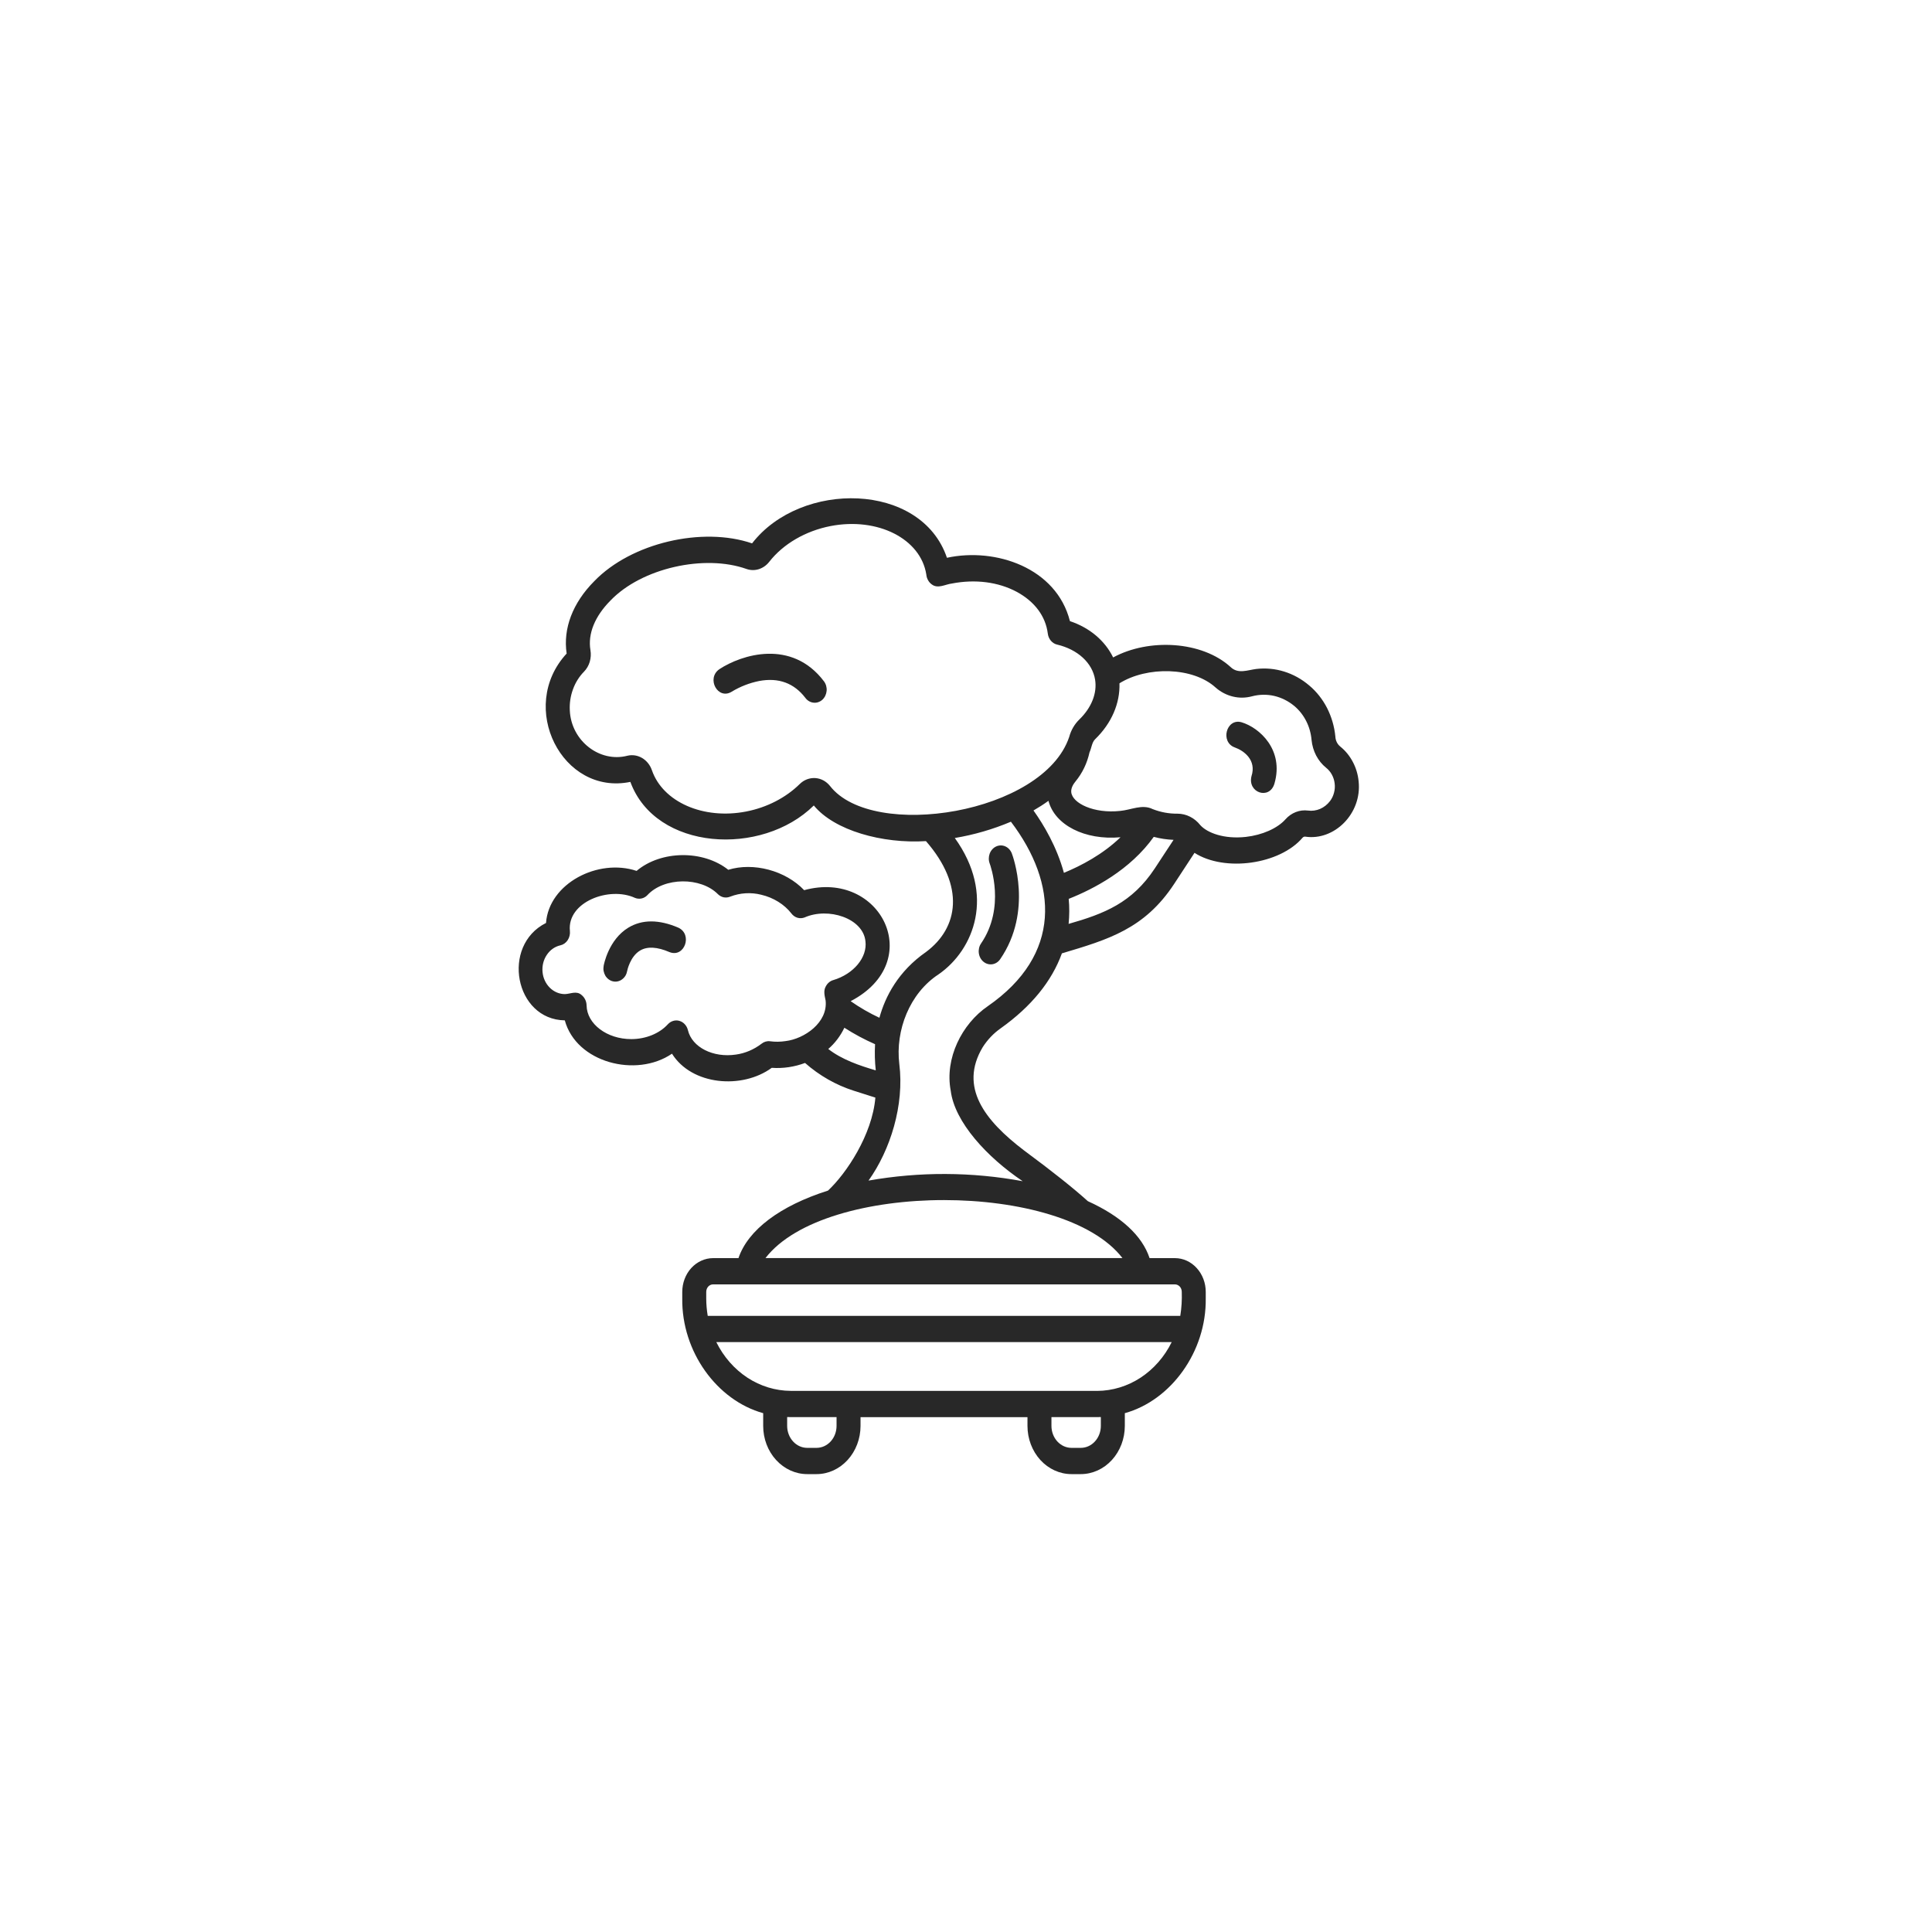 <svg width="44" height="44" viewBox="0 0 44 44" fill="none" xmlns="http://www.w3.org/2000/svg">
<path d="M30.942 17.796C30.927 17.639 30.882 17.487 30.809 17.351C30.737 17.214 30.64 17.095 30.523 17.002C30.49 16.975 30.463 16.941 30.444 16.902C30.425 16.863 30.414 16.819 30.412 16.775C30.39 16.546 30.325 16.325 30.223 16.124C30.12 15.924 29.981 15.748 29.814 15.609C29.473 15.319 29.042 15.185 28.612 15.235C28.413 15.26 28.198 15.355 28.029 15.194C27.377 14.595 26.159 14.533 25.351 14.973C25.166 14.593 24.818 14.296 24.367 14.146C24.06 12.932 22.675 12.463 21.566 12.703C20.979 10.971 18.236 10.94 17.128 12.375C15.999 11.988 14.377 12.361 13.533 13.237C13.043 13.73 12.82 14.314 12.905 14.884C11.777 16.105 12.808 18.127 14.356 17.807C14.932 19.378 17.351 19.514 18.534 18.344C19.002 18.915 20.094 19.218 21.088 19.156C21.984 20.183 21.829 21.132 21.089 21.681C20.458 22.12 20.16 22.695 20.028 23.179C19.801 23.073 19.582 22.947 19.373 22.801C21.108 21.898 20.06 19.796 18.314 20.273C17.888 19.825 17.159 19.633 16.586 19.809C16.015 19.355 15.055 19.364 14.498 19.834C13.621 19.542 12.501 20.118 12.435 21.02C11.407 21.535 11.724 23.221 12.863 23.238C13.124 24.201 14.491 24.554 15.304 23.997C15.755 24.718 16.901 24.813 17.576 24.319C17.833 24.337 18.091 24.299 18.334 24.208C18.661 24.496 19.037 24.71 19.439 24.839L19.936 24.997C19.865 25.845 19.273 26.728 18.857 27.115C17.758 27.464 17.034 28.014 16.818 28.653H16.24C16.054 28.653 15.875 28.735 15.743 28.879C15.612 29.023 15.538 29.219 15.538 29.423V29.57C15.521 30.782 16.329 31.893 17.381 32.184V32.474C17.381 32.766 17.487 33.045 17.675 33.25C17.863 33.456 18.118 33.572 18.384 33.572H18.596C18.862 33.572 19.116 33.456 19.304 33.25C19.492 33.044 19.598 32.765 19.598 32.474V32.275H23.4V32.474C23.4 32.765 23.506 33.044 23.693 33.25C23.881 33.456 24.136 33.572 24.402 33.572H24.614C24.88 33.572 25.135 33.456 25.323 33.25C25.511 33.044 25.617 32.765 25.617 32.474V32.184C26.669 31.893 27.477 30.781 27.46 29.57V29.422C27.46 29.218 27.386 29.023 27.254 28.879C27.123 28.734 26.944 28.653 26.758 28.653H26.181C26.013 28.144 25.533 27.7 24.775 27.356C24.447 27.06 23.96 26.672 23.324 26.202C22.422 25.516 21.84 24.759 22.378 23.853C22.488 23.679 22.63 23.531 22.793 23.417C23.486 22.923 23.953 22.35 24.184 21.712C25.238 21.398 26.068 21.156 26.743 20.127L27.204 19.423C27.89 19.863 29.147 19.689 29.667 19.076C29.675 19.068 29.684 19.062 29.694 19.058C29.704 19.054 29.715 19.053 29.725 19.054C30.386 19.154 31.02 18.53 30.942 17.796ZM18.903 17.9C18.861 17.847 18.809 17.804 18.752 17.773C18.694 17.742 18.631 17.724 18.567 17.72C18.503 17.716 18.439 17.726 18.378 17.749C18.317 17.772 18.262 17.808 18.214 17.855C17.897 18.168 17.463 18.391 16.992 18.482C16.019 18.671 15.097 18.266 14.847 17.542C14.806 17.422 14.726 17.324 14.624 17.263C14.522 17.203 14.403 17.184 14.29 17.211C13.658 17.375 13.008 16.873 12.977 16.18C12.968 16.016 12.993 15.851 13.049 15.699C13.104 15.546 13.19 15.409 13.3 15.297C13.36 15.236 13.405 15.159 13.431 15.073C13.456 14.987 13.462 14.896 13.447 14.807C13.384 14.435 13.547 14.036 13.902 13.678C14.615 12.933 16.051 12.618 17.004 12.959C17.095 12.99 17.192 12.991 17.283 12.962C17.375 12.932 17.456 12.875 17.518 12.796C17.836 12.388 18.345 12.092 18.914 11.981C19.987 11.773 20.968 12.268 21.096 13.084C21.1 13.13 21.113 13.173 21.135 13.212C21.156 13.251 21.185 13.284 21.22 13.309C21.359 13.416 21.53 13.307 21.675 13.29C22.209 13.186 22.735 13.253 23.156 13.479C23.56 13.698 23.813 14.03 23.863 14.43C23.87 14.49 23.895 14.547 23.933 14.592C23.971 14.636 24.02 14.668 24.075 14.68C24.547 14.792 24.878 15.098 24.94 15.478C24.99 15.786 24.858 16.118 24.58 16.387C24.471 16.493 24.391 16.631 24.35 16.784C23.764 18.531 19.875 19.151 18.903 17.9ZM24.23 19.878C24.067 19.283 23.771 18.786 23.537 18.458C23.657 18.389 23.771 18.316 23.878 18.238C24.022 18.789 24.705 19.141 25.519 19.068C25.115 19.459 24.619 19.718 24.23 19.878L24.23 19.878ZM17.892 23.71C17.775 23.728 17.655 23.73 17.537 23.714C17.469 23.705 17.4 23.725 17.345 23.769C17.171 23.902 16.971 23.988 16.761 24.017C16.242 24.095 15.761 23.852 15.667 23.462C15.655 23.411 15.631 23.365 15.597 23.328C15.563 23.29 15.521 23.264 15.474 23.25C15.428 23.236 15.379 23.236 15.333 23.25C15.287 23.263 15.244 23.29 15.21 23.327C15.017 23.539 14.706 23.665 14.376 23.665C13.823 23.665 13.367 23.321 13.359 22.898C13.358 22.852 13.348 22.807 13.328 22.766C13.309 22.726 13.281 22.69 13.248 22.663C13.131 22.556 12.996 22.636 12.866 22.64C12.739 22.64 12.617 22.589 12.522 22.495C12.428 22.402 12.368 22.274 12.356 22.136C12.343 21.997 12.377 21.859 12.453 21.747C12.528 21.634 12.638 21.557 12.763 21.529C12.83 21.514 12.889 21.472 12.929 21.411C12.969 21.35 12.987 21.275 12.979 21.201C12.912 20.54 13.878 20.179 14.462 20.449C14.509 20.468 14.561 20.473 14.611 20.462C14.661 20.451 14.707 20.425 14.743 20.387C15.122 19.975 15.96 19.968 16.352 20.366C16.389 20.402 16.435 20.426 16.483 20.436C16.532 20.445 16.582 20.44 16.628 20.421C16.856 20.333 17.101 20.318 17.336 20.377C17.615 20.442 17.865 20.598 18.024 20.804C18.059 20.851 18.108 20.885 18.161 20.901C18.215 20.917 18.272 20.914 18.325 20.894C18.86 20.657 19.657 20.909 19.71 21.437C19.756 21.804 19.44 22.184 18.974 22.322C18.939 22.332 18.906 22.35 18.877 22.375C18.848 22.4 18.824 22.431 18.806 22.466C18.748 22.567 18.782 22.682 18.803 22.787C18.857 23.289 18.317 23.659 17.892 23.71L17.892 23.71ZM18.863 23.89C19.015 23.759 19.14 23.594 19.23 23.406C19.454 23.55 19.688 23.675 19.929 23.781C19.918 23.98 19.923 24.179 19.945 24.377C19.576 24.268 19.177 24.134 18.863 23.89L18.863 23.89ZM19.052 32.474C19.052 32.606 19.004 32.733 18.919 32.827C18.833 32.921 18.717 32.974 18.596 32.974H18.384C18.262 32.974 18.146 32.921 18.061 32.827C17.975 32.733 17.927 32.606 17.927 32.474V32.272C17.915 32.276 19.026 32.273 19.052 32.274V32.474ZM25.071 32.474C25.071 32.606 25.023 32.733 24.937 32.827C24.852 32.921 24.736 32.974 24.614 32.974H24.402C24.281 32.974 24.165 32.921 24.079 32.827C23.994 32.733 23.946 32.606 23.946 32.474V32.274C23.971 32.273 25.085 32.276 25.071 32.272V32.474ZM24.991 31.676H18.007C17.66 31.674 17.319 31.57 17.021 31.375C16.723 31.179 16.479 30.9 16.313 30.565H26.685C26.52 30.9 26.275 31.179 25.977 31.375C25.679 31.57 25.338 31.674 24.991 31.677L24.991 31.676ZM26.914 29.422C26.92 29.605 26.909 29.788 26.88 29.968H16.118C16.096 29.836 16.084 29.703 16.084 29.57V29.422C16.084 29.377 16.1 29.333 16.129 29.301C16.159 29.269 16.198 29.251 16.24 29.251C16.24 29.251 26.757 29.251 26.758 29.251C26.799 29.251 26.839 29.269 26.869 29.301C26.898 29.333 26.914 29.377 26.914 29.422L26.914 29.422ZM25.565 28.652H17.433C18.791 26.89 24.211 26.891 25.564 28.653L25.565 28.652ZM22.495 22.916C21.905 23.32 21.512 24.105 21.652 24.839C21.74 25.557 22.485 26.36 23.291 26.901C22.129 26.687 20.944 26.682 19.78 26.887C20.277 26.191 20.599 25.167 20.481 24.231C20.388 23.465 20.716 22.621 21.375 22.19C22.185 21.63 22.675 20.375 21.745 19.085C22.182 19.012 22.611 18.888 23.023 18.714C24.093 20.124 24.188 21.744 22.495 22.916L22.495 22.916ZM26.3 19.777C25.783 20.561 25.154 20.808 24.337 21.041C24.356 20.851 24.357 20.66 24.339 20.471C24.911 20.245 25.74 19.811 26.276 19.059C26.423 19.098 26.575 19.121 26.727 19.127L26.3 19.777ZM30.29 18.244C30.23 18.323 30.152 18.384 30.065 18.422C29.978 18.459 29.883 18.473 29.79 18.46C29.696 18.448 29.601 18.459 29.511 18.494C29.422 18.529 29.341 18.585 29.275 18.66C29.093 18.865 28.747 19.018 28.373 19.06C27.874 19.115 27.493 18.966 27.337 18.793C27.272 18.711 27.193 18.645 27.103 18.6C27.014 18.555 26.916 18.531 26.818 18.531C26.625 18.533 26.433 18.498 26.252 18.427C26.013 18.308 25.759 18.446 25.512 18.468C24.913 18.534 24.42 18.293 24.397 18.04C24.388 17.947 24.445 17.856 24.493 17.798C24.649 17.609 24.759 17.381 24.813 17.134C24.859 17.038 24.866 16.907 24.941 16.835C25.314 16.474 25.51 16.019 25.495 15.562C26.121 15.171 27.17 15.185 27.689 15.662C27.803 15.761 27.937 15.83 28.08 15.864C28.223 15.899 28.371 15.896 28.513 15.858C28.679 15.814 28.852 15.811 29.019 15.849C29.186 15.888 29.343 15.967 29.479 16.08C29.589 16.173 29.681 16.289 29.748 16.422C29.816 16.555 29.857 16.701 29.87 16.853C29.882 16.977 29.918 17.098 29.974 17.206C30.031 17.315 30.108 17.41 30.2 17.484C30.253 17.526 30.299 17.579 30.332 17.641C30.366 17.703 30.388 17.771 30.396 17.843C30.405 17.914 30.4 17.986 30.381 18.055C30.363 18.125 30.332 18.189 30.29 18.244L30.29 18.244Z" fill="#282828"/>
<path d="M16.382 15.241C16.079 15.453 16.35 15.948 16.664 15.753C16.859 15.635 17.071 15.553 17.291 15.509C17.732 15.427 18.086 15.557 18.344 15.897C18.39 15.958 18.457 15.996 18.529 16.003C18.601 16.011 18.673 15.986 18.729 15.936C18.784 15.885 18.819 15.812 18.826 15.733C18.833 15.654 18.81 15.576 18.764 15.515C18.026 14.543 16.884 14.91 16.382 15.241Z" fill="#282828"/>
<path d="M15.449 21.127C15.008 20.938 14.626 20.937 14.313 21.125C13.858 21.399 13.752 21.971 13.748 21.995C13.741 22.034 13.74 22.074 13.747 22.113C13.754 22.151 13.768 22.189 13.787 22.222C13.807 22.255 13.833 22.283 13.863 22.305C13.893 22.327 13.927 22.343 13.962 22.35C13.998 22.358 14.034 22.358 14.069 22.35C14.105 22.342 14.139 22.326 14.168 22.304C14.198 22.282 14.224 22.254 14.244 22.221C14.264 22.187 14.277 22.15 14.284 22.111C14.284 22.108 14.349 21.783 14.579 21.647C14.743 21.55 14.968 21.563 15.249 21.684C15.588 21.817 15.781 21.283 15.449 21.127Z" fill="#282828"/>
<path d="M28.275 16.449C27.928 16.351 27.783 16.902 28.123 17.023C28.326 17.095 28.621 17.308 28.502 17.676C28.407 18.055 28.911 18.224 29.024 17.848C29.249 17.074 28.68 16.57 28.275 16.449Z" fill="#282828"/>
<path d="M22.688 19.277C22.621 19.307 22.568 19.366 22.54 19.439C22.513 19.512 22.512 19.594 22.54 19.667C22.555 19.708 22.904 20.665 22.344 21.485C22.3 21.548 22.282 21.628 22.292 21.706C22.302 21.785 22.34 21.855 22.398 21.903C22.456 21.951 22.529 21.971 22.601 21.96C22.672 21.949 22.737 21.907 22.78 21.843C23.532 20.746 23.064 19.49 23.044 19.437C23.016 19.364 22.963 19.306 22.896 19.276C22.829 19.246 22.754 19.247 22.688 19.277Z" fill="#282828"/>
</svg>

